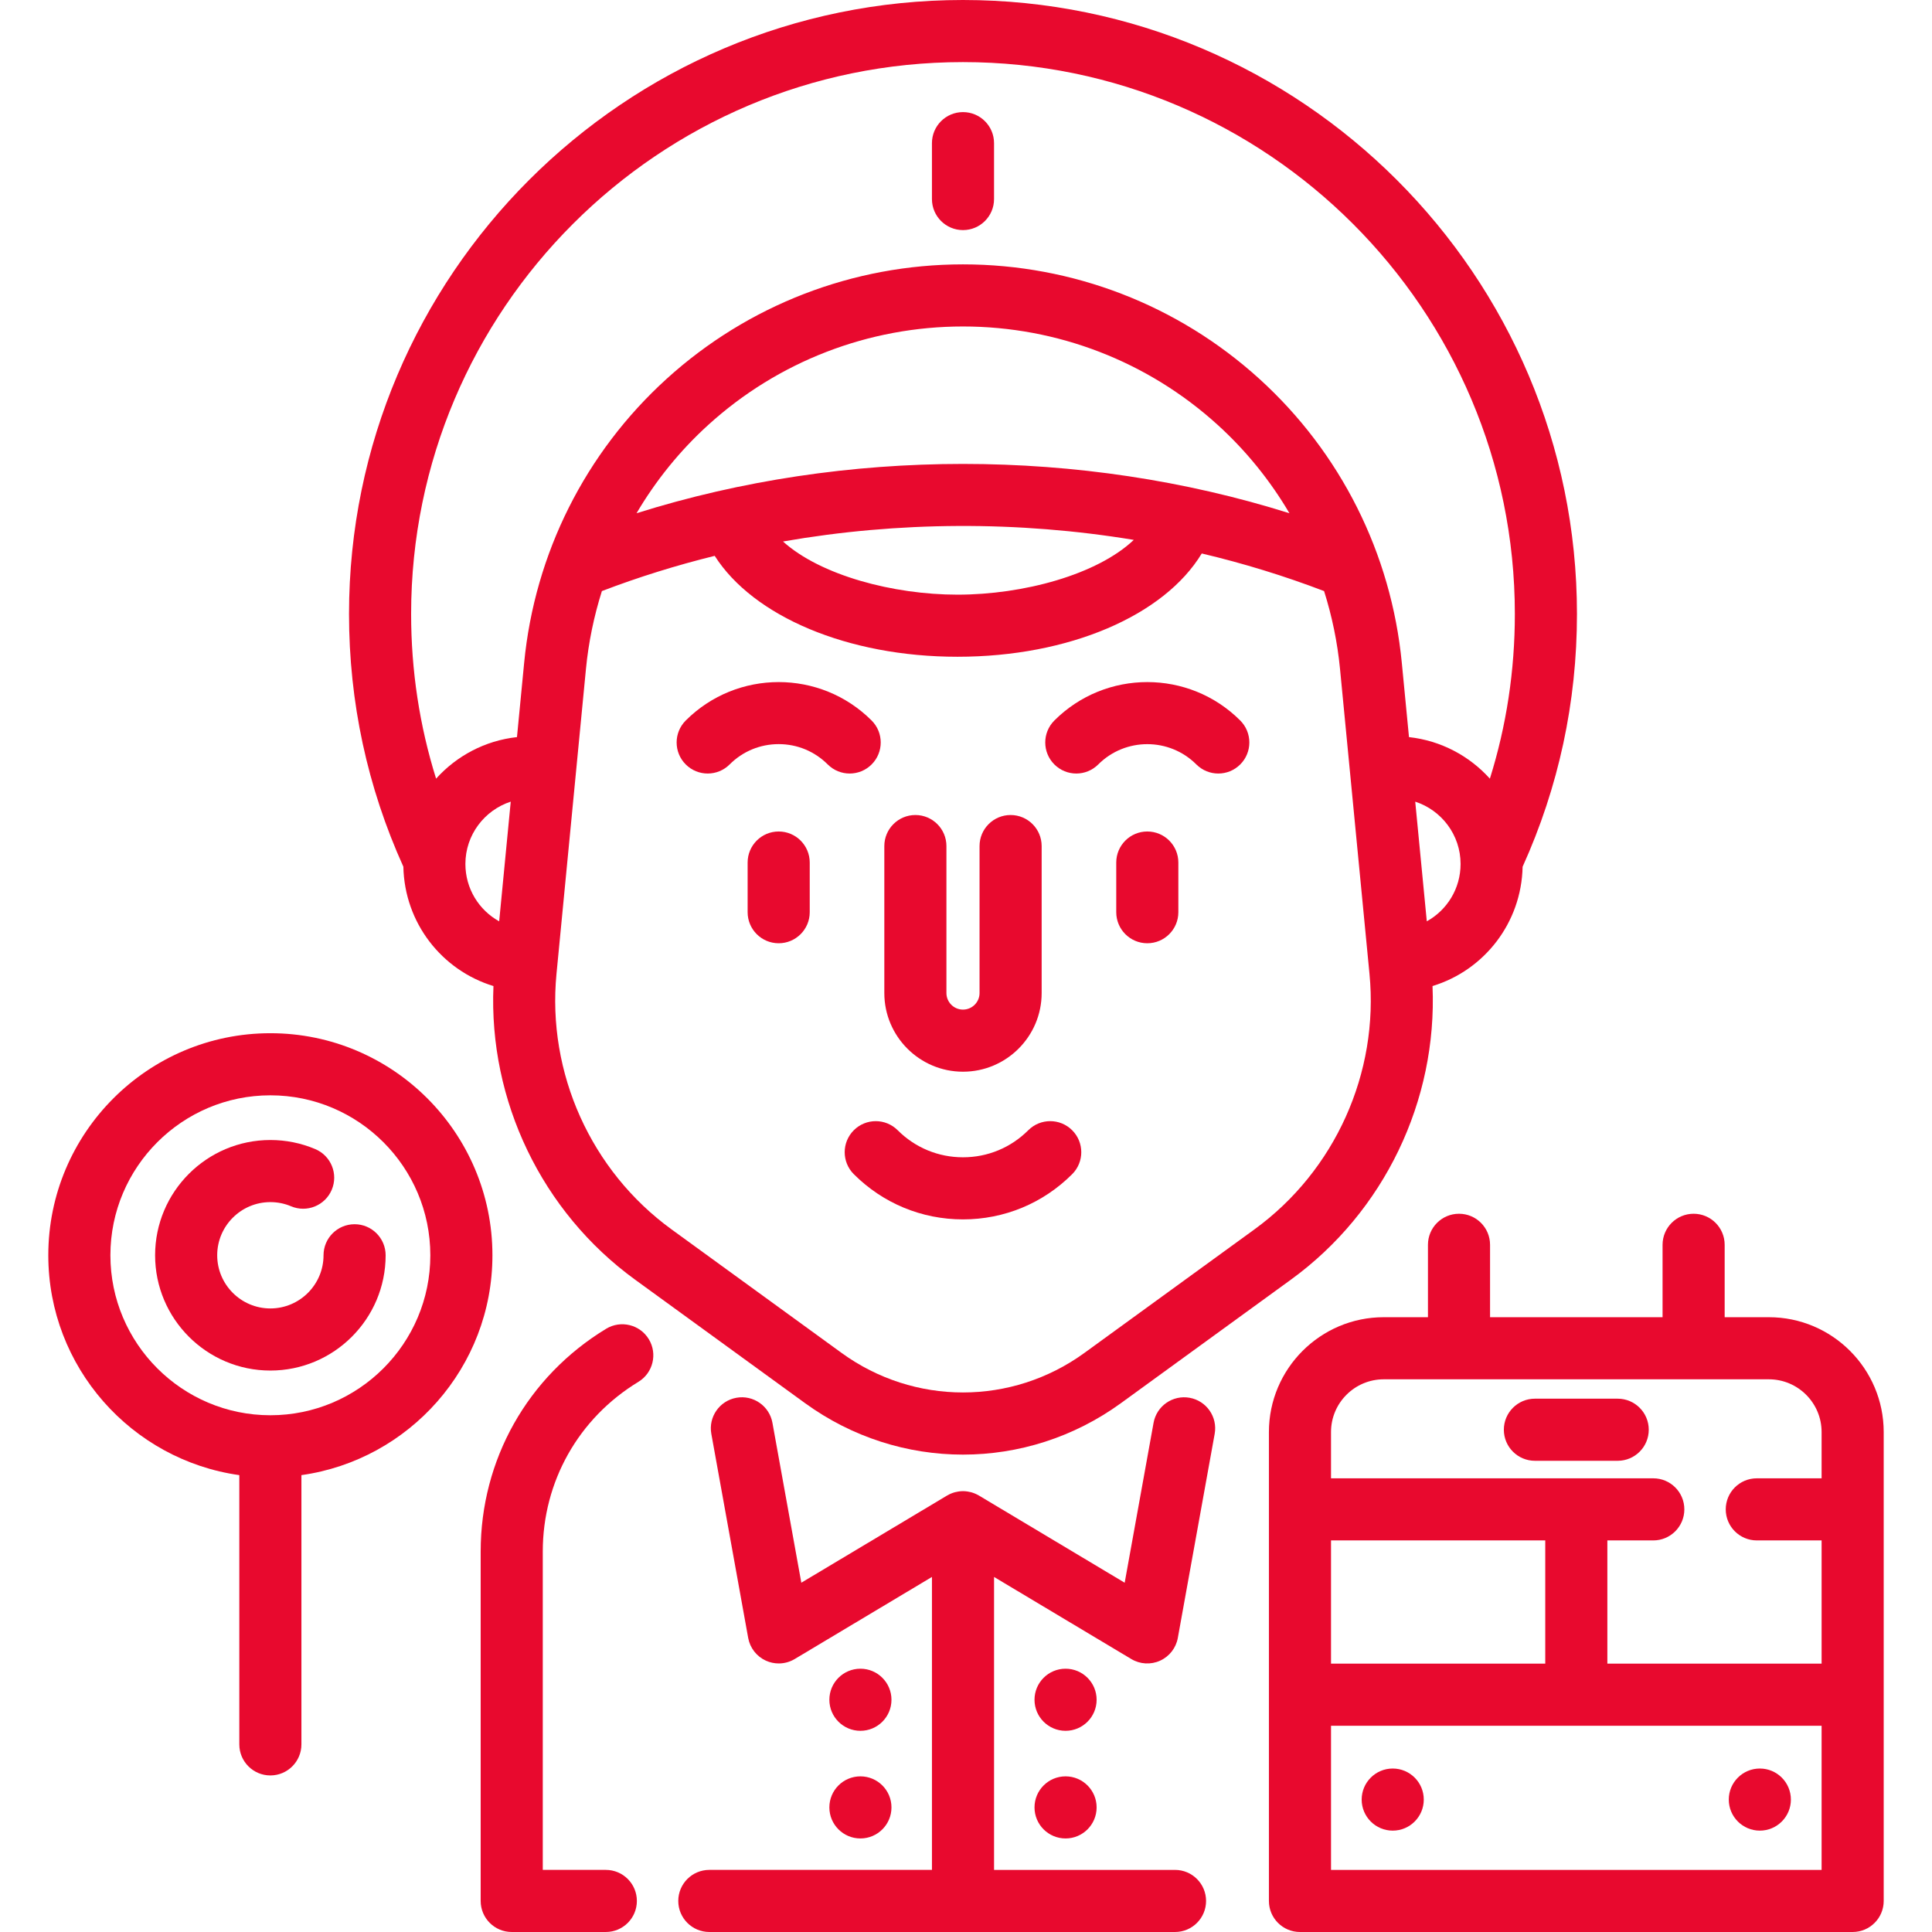 <?xml version="1.0" encoding="iso-8859-1"?>
<!-- Uploaded to: SVG Repo, www.svgrepo.com, Generator: SVG Repo Mixer Tools -->
<svg fill="#E8092E" height="65" width="65" version="1.1" id="Layer_1" xmlns="http://www.w3.org/2000/svg" xmlns:xlink="http://www.w3.org/1999/xlink" 
	 viewBox="0 0 512 512" xml:space="preserve">
<g>
	<g>
		<path d="M284.139,299.528c-3.213-3.215-8.423-3.214-11.638,0c-4.62,4.62-10.765,7.166-17.299,7.166s-12.679-2.545-17.301-7.166
			c-3.214-3.214-8.424-3.214-11.637,0c-3.214,3.214-3.214,8.424,0,11.637c7.73,7.73,18.006,11.987,28.937,11.987
			c10.931,0,21.209-4.257,28.939-11.987C287.354,307.951,287.354,302.74,284.139,299.528z"/>
	</g>
</g>
<g>
	<g>
		<path d="M206.358,220.354c-4.545,0-8.229,3.684-8.229,8.229v13.162c0,4.545,3.684,8.229,8.229,8.229
			c4.545,0,8.229-3.684,8.229-8.229v-13.162C214.587,224.039,210.902,220.354,206.358,220.354z"/>
	</g>
</g>
<g>
	<g>
		<path d="M328.678,190.946c-13.581-13.582-35.682-13.582-49.264,0c-3.215,3.214-3.215,8.423-0.001,11.637
			c3.215,3.214,8.425,3.214,11.637,0c7.166-7.165,18.826-7.165,25.991,0c1.606,1.607,3.713,2.411,5.818,2.411
			s4.212-0.803,5.82-2.411C331.892,199.369,331.892,194.159,328.678,190.946z"/>
	</g>
</g>
<g>
	<g>
		<path d="M230.991,190.946c-13.581-13.582-35.682-13.583-49.265,0c-3.214,3.214-3.214,8.424,0,11.637
			c3.214,3.214,8.424,3.214,11.637,0c3.471-3.472,8.086-5.383,12.995-5.383c4.909,0,9.524,1.911,12.995,5.383
			c1.606,1.606,3.713,2.411,5.818,2.411s4.212-0.803,5.82-2.411C234.205,199.369,234.205,194.159,230.991,190.946z"/>
	</g>
</g>
<g>
	<g>
		<path d="M304.046,220.354c-4.546,0-8.229,3.684-8.229,8.229v13.162c0,4.545,3.683,8.229,8.229,8.229s8.229-3.684,8.229-8.229
			v-13.162C312.275,224.039,308.591,220.354,304.046,220.354z"/>
	</g>
</g>
<g>
	<g>
		<path d="M171.941,354.9c-2.359-3.884-7.42-5.122-11.305-2.763c-20.822,12.642-33.253,34.714-33.253,59.041v92.592
			c0,4.545,3.684,8.229,8.229,8.229h24.937c4.545,0,8.229-3.684,8.229-8.229c0-4.545-3.684-8.229-8.229-8.229h-16.708v-84.363
			c0-18.528,9.471-35.341,25.336-44.973C173.062,363.847,174.299,358.785,171.941,354.9z"/>
	</g>
</g>
<g>
	<g>
		<path d="M267.819,215.987c-4.546,0-8.229,3.684-8.229,8.229v38.95c0,2.42-1.969,4.389-4.389,4.389s-4.389-1.968-4.389-4.389
			v-38.95c0-4.545-3.684-8.229-8.229-8.229c-4.545,0-8.229,3.684-8.229,8.229v38.95c0,11.495,9.352,20.847,20.847,20.847
			c11.495,0,20.847-9.351,20.847-20.847v-38.95C276.048,219.672,272.365,215.987,267.819,215.987z"/>
	</g>
</g>
<g>
	<g>
		<path d="M255.197,0C165.483,0,92.494,72.988,92.494,162.703c0,23.353,4.853,45.874,14.401,66.979
			c0.31,14.907,10.19,27.464,23.876,31.633c-1.301,30.367,12.788,59.831,37.524,77.802l45.039,32.723
			c12.521,9.097,27.194,13.646,41.868,13.646s29.347-4.549,41.868-13.646l45.04-32.723c24.737-17.972,38.825-47.437,37.523-77.805
			c13.686-4.172,23.563-16.723,23.876-31.624c9.548-21.107,14.402-43.63,14.402-66.984C417.912,72.988,344.918,0,255.197,0z
			 M132.287,244.162c-5.355-2.961-8.952-8.657-8.952-15.202c0-7.709,5.053-14.253,12.016-16.516L132.287,244.162z M332.436,325.802
			l-45.04,32.723c-19.257,13.99-45.132,13.991-64.389,0l-45.039-32.724c-21.346-15.509-33.03-41.458-30.492-67.721l7.812-80.839
			c0.681-7.056,2.121-13.95,4.22-20.6c9.717-3.712,19.71-6.823,29.895-9.337c10.22,16.045,35.249,26.744,64.337,26.744
			c29.628,0,54.799-10.948,64.739-27.371c11.06,2.615,21.898,5.948,32.417,9.966c2.099,6.65,3.537,13.542,4.22,20.598l7.812,80.839
			C365.466,284.345,353.782,310.294,332.436,325.802z M168.69,136.014c5.086-8.643,11.464-16.558,19.033-23.431
			c18.511-16.809,42.475-26.065,67.479-26.065s48.968,9.257,67.479,26.065c7.57,6.874,13.948,14.789,19.033,23.432
			C286.334,118.588,224.078,118.588,168.69,136.014z M300.464,143.076c-9.726,9.222-29.281,14.515-46.723,14.515
			c-17.052,0-36.318-5.134-46.234-14.091C238.08,138.163,269.831,138.015,300.464,143.076z M378.116,244.16l-3.064-31.712
			c6.965,2.265,12.016,8.807,12.016,16.513C387.068,235.503,383.472,241.198,378.116,244.16z M394.834,206.354
			c-5.419-6.018-12.961-10.084-21.436-11.013l-1.903-19.682c-2.799-28.968-16.207-55.697-37.752-75.261
			c-21.546-19.564-49.44-30.339-78.542-30.339c-29.102,0-56.997,10.774-78.543,30.339c-21.546,19.564-34.953,46.292-37.752,75.261
			l-1.901,19.68c-8.475,0.926-16.017,4.992-21.435,11.01c-4.393-14.038-6.617-28.65-6.617-43.648
			c-0.001-80.641,65.605-146.245,146.244-146.245c80.645,0,146.255,65.605,146.255,146.245
			C401.452,177.702,399.228,192.315,394.834,206.354z"/>
	</g>
</g>
<g>
	<g>
		<path d="M299.812,439.666c2.318,1.387,5.171,1.547,7.628,0.43c2.46-1.118,4.214-3.371,4.694-6.029l9.767-54.081
			c0.81-4.472-2.161-8.752-6.634-9.56c-4.476-0.806-8.752,2.163-9.561,6.635l-7.654,42.376l-38.622-23.1
			c-0.031-0.019-0.064-0.03-0.094-0.048c-0.584-0.34-1.211-0.609-1.874-0.799c-0.074-0.021-0.148-0.038-0.222-0.057
			c-0.256-0.065-0.516-0.117-0.781-0.158c-0.084-0.013-0.168-0.029-0.252-0.038c-0.328-0.039-0.662-0.067-1.001-0.067h-0.001
			c-0.339,0-0.67,0.026-0.998,0.067c-0.086,0.011-0.171,0.026-0.257,0.039c-0.262,0.041-0.52,0.092-0.775,0.157
			c-0.076,0.02-0.153,0.037-0.228,0.058c-0.662,0.189-1.288,0.458-1.87,0.797c-0.031,0.019-0.065,0.031-0.095,0.048l-38.623,23.1
			l-7.654-42.376c-0.808-4.472-5.087-7.443-9.56-6.635c-4.472,0.808-7.443,5.088-6.635,9.56l9.767,54.081
			c0.481,2.659,2.234,4.912,4.693,6.029c1.085,0.493,2.246,0.737,3.405,0.737c1.467,0,2.928-0.392,4.224-1.166l36.379-21.757v77.633
			h-58.998c-4.545,0-8.229,3.684-8.229,8.229c0,4.545,3.684,8.229,8.229,8.229H311.39c4.546,0,8.229-3.684,8.229-8.229
			c0-4.545-3.683-8.229-8.229-8.229h-47.956v-77.633L299.812,439.666z"/>
	</g>
</g>
<g>
	<g>
		<path d="M255.203,29.709c-4.546,0-8.229,3.684-8.229,8.229v14.811c0,4.545,3.684,8.229,8.229,8.229
			c4.545,0,8.229-3.684,8.229-8.229V37.938C263.432,33.393,259.749,29.709,255.203,29.709z"/>
	</g>
</g>
<g>
	<g>
		<path d="M468.768,349.074h-11.714v-19.188c0-4.545-3.683-8.229-8.229-8.229s-8.229,3.684-8.229,8.229v19.188h-45.717v-19.188
			c0-4.545-3.683-8.229-8.229-8.229s-8.229,3.684-8.229,8.229v19.188h-11.715c-16.781,0-30.432,13.652-30.432,30.433v124.264
			c0,4.545,3.683,8.229,8.229,8.229h146.468c4.546,0,8.229-3.684,8.229-8.229V379.507
			C499.202,362.726,485.548,349.074,468.768,349.074z M352.733,408.227h56.776v32.659h-56.776V408.227z M482.743,495.542h-130.01
			v-38.198h130.01V495.542z M482.744,391.77h-17.174c-4.546,0-8.229,3.684-8.229,8.229c0,4.545,3.683,8.229,8.229,8.229h17.174
			v32.659h-56.777v-32.659h12.172c4.546,0,8.229-3.684,8.229-8.229c0-4.545-3.683-8.229-8.229-8.229h-85.406v-12.263
			c-0.001-7.706,6.268-13.975,13.974-13.975h102.061c7.706,0,13.975,6.269,13.975,13.975V391.77z"/>
	</g>
</g>
<g>
	<g>
		<path d="M428.709,370.666h-21.944c-4.546,0-8.229,3.684-8.229,8.229s3.684,8.229,8.229,8.229h21.944
			c4.546,0,8.229-3.684,8.229-8.229S433.255,370.666,428.709,370.666z"/>
	</g>
</g>
<g>
	<g>
		<path d="M71.65,273.812c-32.45,0-58.85,26.401-58.85,58.85c0,29.656,22.055,54.246,50.621,58.262v71.356
			c0,4.545,3.684,8.229,8.229,8.229c4.545,0,8.229-3.684,8.229-8.229v-71.356c28.567-4.016,50.621-28.606,50.621-58.262
			C130.5,300.213,104.099,273.812,71.65,273.812z M71.65,375.055c-23.375,0-42.392-19.018-42.392-42.392S48.275,290.27,71.65,290.27
			c23.375,0,42.392,19.018,42.392,42.392S95.024,375.055,71.65,375.055z"/>
	</g>
</g>
<g>
	<g>
		<path d="M93.968,324.433c-4.545,0-8.229,3.684-8.229,8.229c0,7.769-6.32,14.089-14.089,14.089s-14.089-6.32-14.089-14.089
			s6.32-14.089,14.089-14.089c1.906,0,3.75,0.371,5.482,1.103c4.185,1.771,9.015-0.187,10.784-4.372
			c1.771-4.185-0.187-9.013-4.372-10.784c-3.77-1.595-7.771-2.404-11.893-2.404c-16.844,0-30.547,13.703-30.547,30.547
			s13.703,30.547,30.547,30.547s30.547-13.703,30.547-30.547C102.197,328.118,98.512,324.433,93.968,324.433z"/>
	</g>
</g>
<g>
	<g>
		<circle cx="466.375" cy="476.907" r="8.229"/>
	</g>
</g>
<g>
	<g>
		<circle cx="369.086" cy="476.907" r="8.229"/>
	</g>
</g>
<g>
	<g>
		<circle cx="282.386" cy="478.981" r="8.229"/>
	</g>
</g>
<g>
	<g>
		<circle cx="282.386" cy="450.454" r="8.229"/>
	</g>
</g>
<g>
	<g>
		<circle cx="228.02" cy="478.981" r="8.229"/>
	</g>
</g>
<g>
	<g>
		<circle cx="228.02" cy="450.454" r="8.229"/>
	</g>
</g>
</svg>
